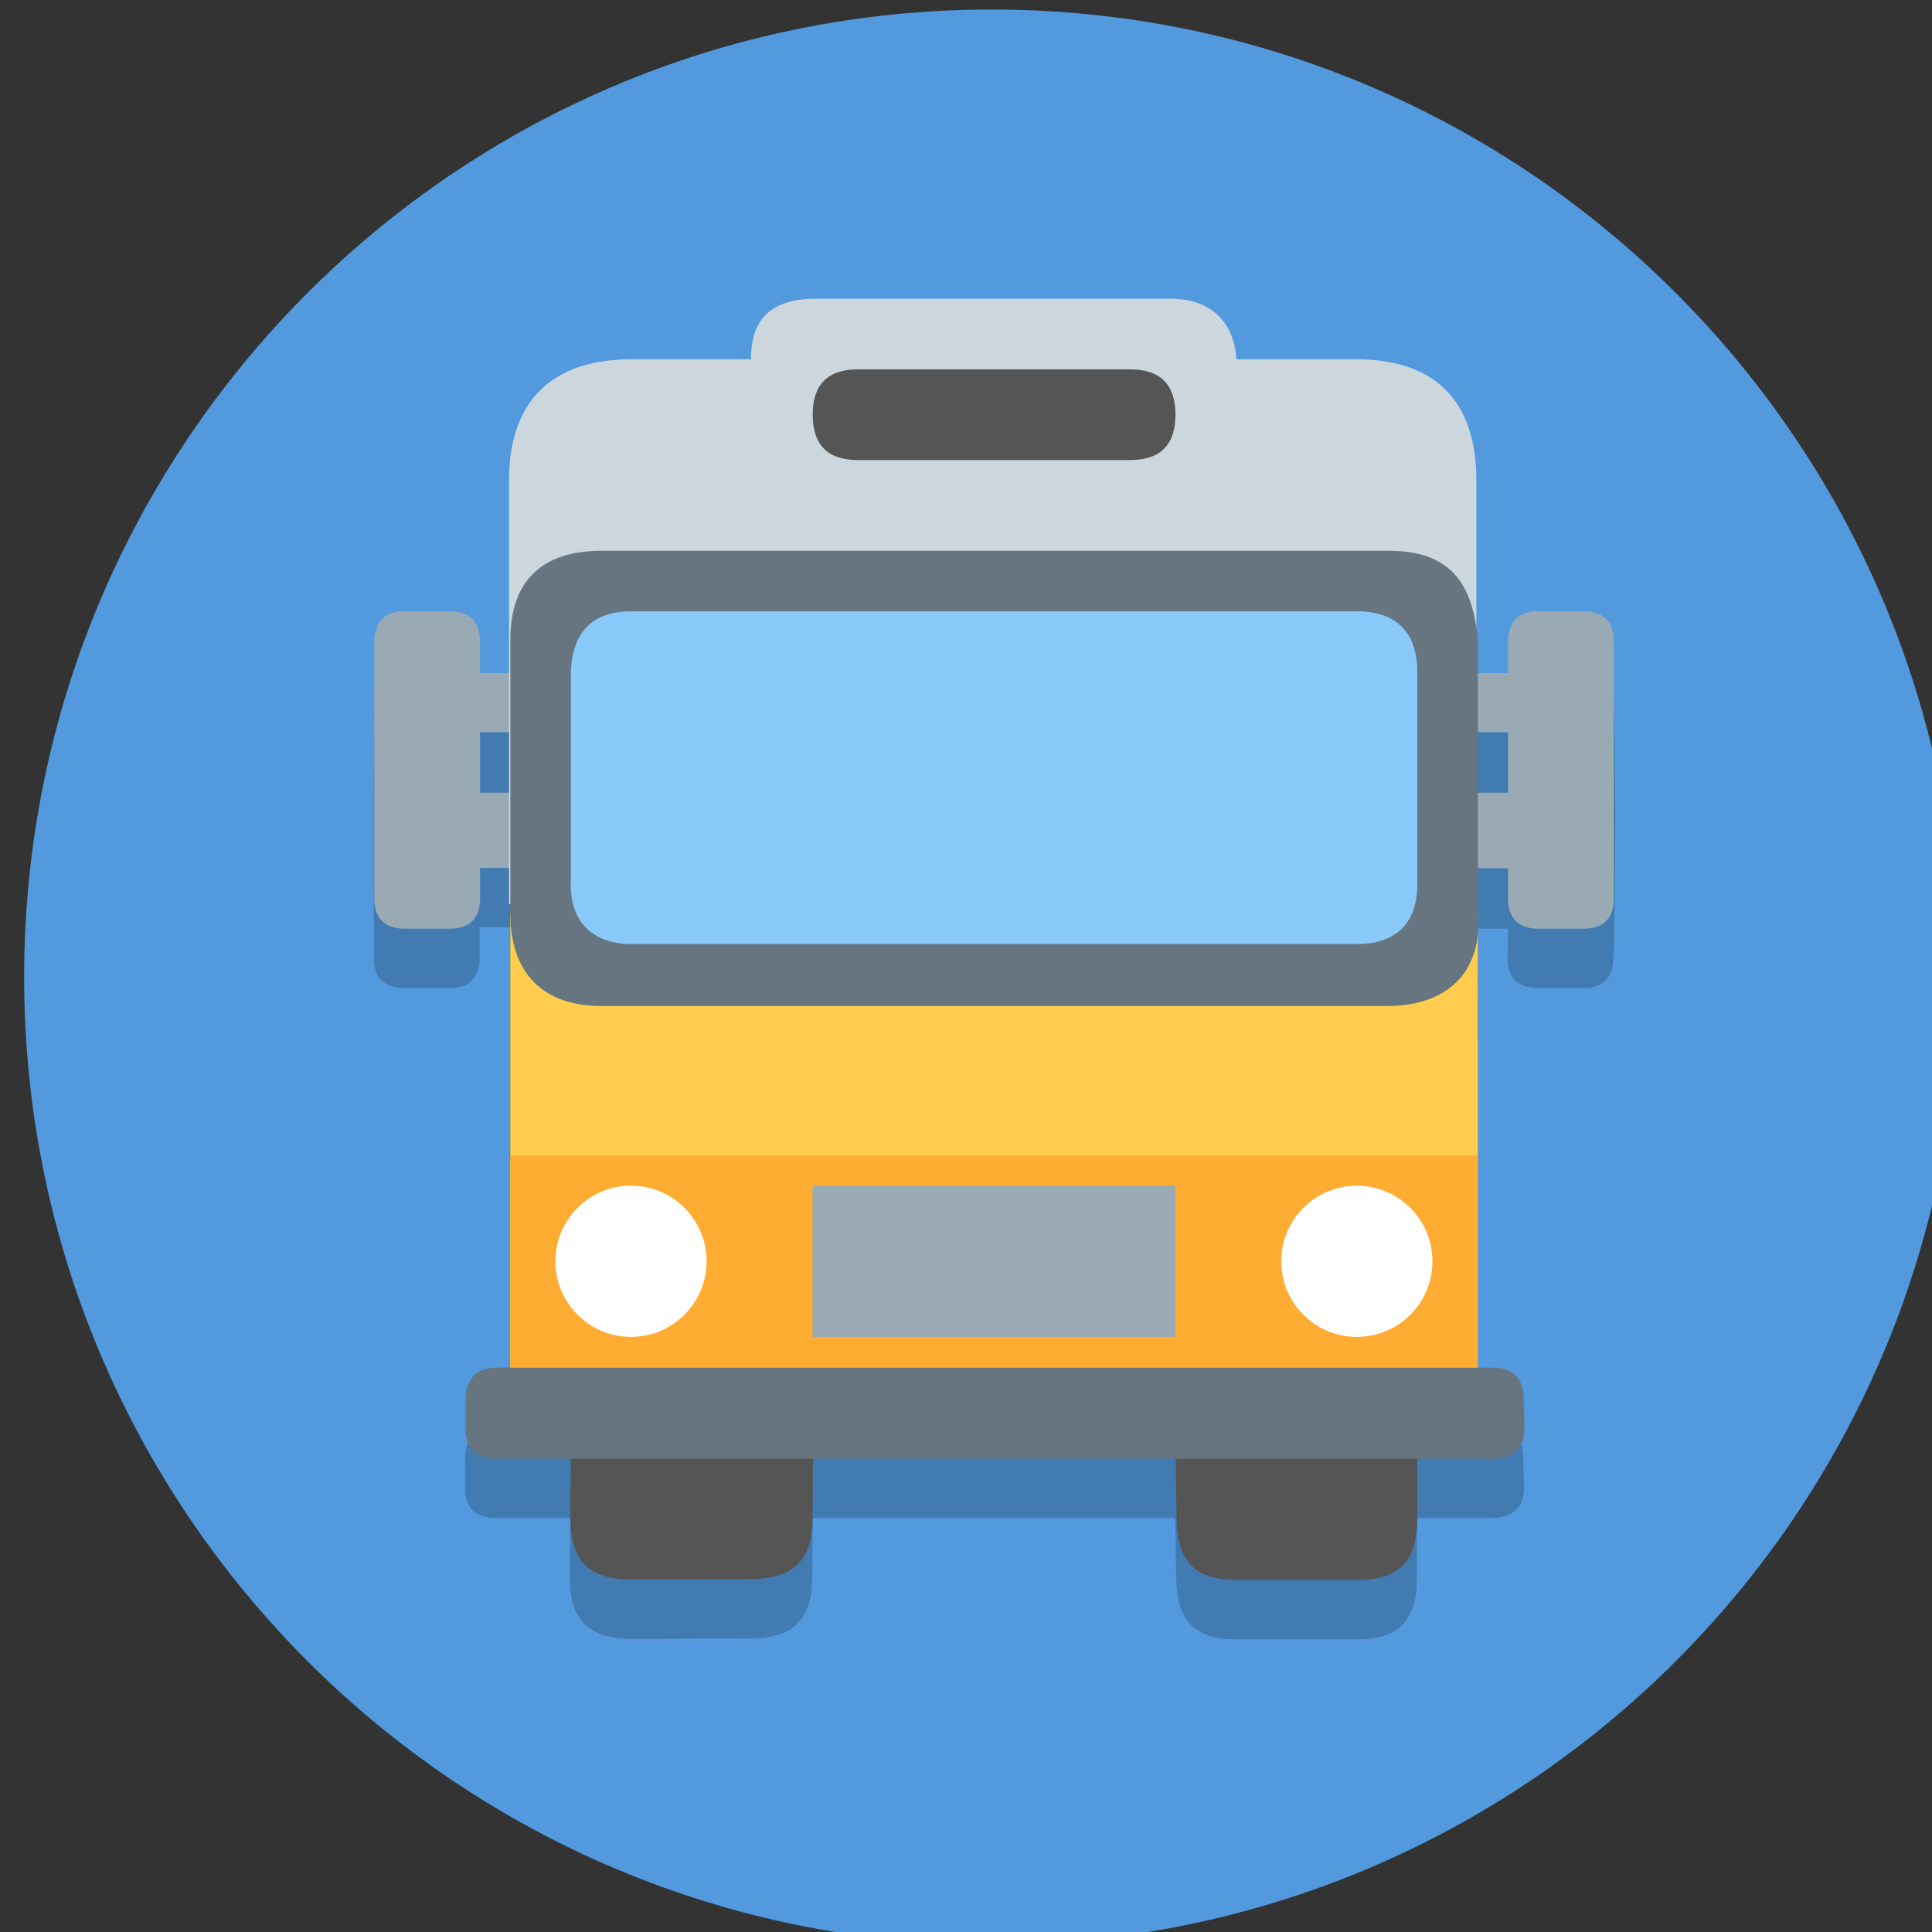 <?xml version="1.0" encoding="UTF-8" standalone="no"?>
<svg
   xmlns:dc="http://purl.org/dc/elements/1.1/"
   xmlns:cc="http://creativecommons.org/ns#"
   xmlns:rdf="http://www.w3.org/1999/02/22-rdf-syntax-ns#"
   xmlns:svg="http://www.w3.org/2000/svg"
   xmlns="http://www.w3.org/2000/svg"
   id="svg8"
   version="1.1"
   viewBox="0 0 33.867 33.867"
   height="128"
   width="128">
  <rect x="0" y="0" width="33.867" height="33.867" fill="#333333" stroke="none"/>
  <defs
     id="defs2" />
  <g
     transform="translate(0,-263.133)"
     id="layer1">
    <g
       transform="matrix(0.265,0,0,0.265,-268.775,157.248)"
       id="bus">
      <g
         transform="translate(1732.843,544.196)"
         id="bus_stop">
        <path
           d="m -589,-80 c 0,35.346 -28.654,64 -64,64 -35.346,0 -64,-28.654 -64,-64 0,-35.346 28.654,-64 64,-64 35.346,0 64,28.654 64,64"
           id="path4485-6-00-40-1-2"
           style="fill:#529add;fill-opacity:1;stroke-width:0.2" />
        <g
           style="fill:#ffffff;fill-opacity:1;stroke:none;stroke-width:37.486;stroke-miterlimit:4;stroke-dasharray:none;stroke-opacity:1;paint-order:stroke fill markers"
           transform="matrix(0.216,0,0,-0.216,-674.941,-62.493)"
           id="g5816-4-7-4-4" />
      </g>
      <path
         style="fill:#000000;fill-opacity:0.2;fill-rule:nonzero;stroke:none;stroke-width:1.25"
         d="m 1038.975,462.928 c 0,1.306 0.702,2 2,2 h 3 c 1.298,0 2,-0.694 2,-2 v -2.029 h 2 v 33.029 0.031 h -0.898 c -1.296,0 -2.067,0.745 -2.067,2.051 v 2.008 c 0,1.306 0.732,1.965 2.027,1.965 h 4.93 l -0.025,3.971 c 0,2.622 1.113,4.026 4.062,4.018 l 7.908,-0.022 c 2.953,-0.01 4.045,-1.419 4.062,-4.041 l 0.025,-3.926 h 23.988 l 0.059,3.982 c 0.038,2.609 1.036,4.043 3.961,4.043 h 8.039 c 2.928,0 3.928,-1.471 3.928,-4.08 v -3.945 h 4.977 c 1.298,0 2.134,-0.704 2.105,-2.01 l -0.045,-2.006 c -0.029,-1.305 -0.739,-2.008 -2.037,-2.008 h -1 L 1112,461 h 2 l -0.025,1.928 c -0.017,1.306 0.702,2 2,2 h 3 c 1.298,0 2,-0.694 2,-2 0.256,-8.982 0.025,-16.928 0.025,-16.928 h -82 c -0.053,20.198 -0.101,-17.872 -0.025,16.928 z"
         id="path22-2" />
      <g
         id="g9466"
         transform="translate(0,1024)">
        <g
           transform="matrix(2.672,0,0,-2.373,1068,-524.725)"
           id="g20"
           style="stroke-width:0.496">
          <path
             id="path22"
             style="fill:#555555;fill-opacity:1;fill-rule:nonzero;stroke:none;stroke-width:0.496"
             d="M 0,-0.298 C -0.006,-1.403 -0.415,-1.997 -1.52,-2 L -4.48,-2.009 C -5.584,-2.013 -6,-1.422 -6,-0.317 l 0.012,2.118 h 6 z" />
        </g>
        <g
           transform="matrix(2.649,0,0,-2.361,1108,-524.663)"
           id="g24"
           style="stroke-width:0.5">
          <path
             id="path26"
             style="fill:#555555;fill-opacity:1;fill-rule:nonzero;stroke:none;stroke-width:0.5"
             d="M 0,-0.281 C 0,-1.386 -0.378,-2.009 -1.483,-2.009 h -3.034 c -1.104,0 -1.48,0.607 -1.495,1.712 L -6.039,1.818 H 4e-7 Z" />
        </g>
        <g
           transform="matrix(2.347,0,0,-2.361,1123.768,-564.823)"
           id="g32"
           style="stroke-width:0.531">
          <path
             id="path34"
             style="fill:#99aab5;fill-opacity:1;fill-rule:nonzero;stroke:none;stroke-width:0.531"
             d="m -1.179,0.075 c 0,-0.553 -0.299,-0.847 -0.852,-0.847 h -1.278 c -0.553,0 -0.852,0.294 -0.852,0.847 V 7.275 c 0,0.552 0.299,0.847 0.852,0.847 h 1.278 c 0.553,0 0.852,-0.295 0.852,-0.847 z" />
        </g>
        <g
           transform="matrix(2.25,0,0,-1.955,1118.25,-577.955)"
           id="g36"
           style="stroke-width:0.596">
          <path
             id="path38"
             style="fill:#99aab5;fill-opacity:1;fill-rule:nonzero;stroke:none;stroke-width:0.596"
             d="M -1,-1 H -33 V 1 H -1 Z" />
        </g>
        <g
           transform="matrix(2.182,0,0,-2.486,1116,-569.514)"
           id="g40"
           style="stroke-width:0.537">
          <path
             id="path42"
             style="fill:#99aab5;fill-opacity:1;fill-rule:nonzero;stroke:none;stroke-width:0.537"
             d="M 0,-1.011 -33,-1 v 2 l 33,-4.4e-7 z" />
        </g>
        <g
           transform="matrix(2.347,0,0,-2.361,1096.167,-600.389)"
           id="g44"
           style="stroke-width:0.531">
          <path
             id="path46"
             transform="matrix(0.426,0,0,-0.424,-467.006,-254.282)"
             d="m 1068,-604 c -3.043,0.111 -3.979,1.697 -4,4 l -8,-10e-6 c -5.185,0.026 -8,2.784 -8,8 v 28 h 64 v -28 c 0,-5.216 -2.693,-8.011 -8,-8 h -7.873 c -0.198,-2.8 -2.03,-3.936 -4.127,-4 z"
             style="fill:#ccd6dd;fill-opacity:1;fill-rule:nonzero;stroke:none;stroke-width:1.25" />
        </g>
        <path
           id="path52"
           style="fill:#ffcc4d;fill-opacity:1;fill-rule:nonzero;stroke:none;stroke-width:1.25"
           d="m 1112,-532 h -64 v -32 h 64 z" />
        <path
           id="path66"
           style="fill:#ffac33;fill-opacity:1;fill-rule:nonzero;stroke:none;stroke-width:1.25"
           d="m 1112,-534 h -64 v -14 h 64 z" />
        <g
           transform="matrix(2.347,0,0,-2.361,1117.292,-529.556)"
           id="g54"
           style="stroke-width:0.531">
          <path
             id="path56"
             style="fill:#66757f;fill-opacity:1;fill-rule:nonzero;stroke:none;stroke-width:0.531"
             d="M -0.941,0.168 C -0.929,-0.384 -1.286,-0.682 -1.839,-0.682 H -29.92 c -0.552,0 -0.864,0.279 -0.864,0.832 V 1 c 0,0.553 0.328,0.869 0.88,0.869 h 28.075 c 0.553,0 0.856,-0.297 0.868,-0.85 z" />
        </g>
        <g
           transform="matrix(2.347,0,0,-2.361,1114.945,-564.972)"
           id="g58"
           style="stroke-width:0.531">
          <path
             id="path60"
             style="fill:#66757f;fill-opacity:1;fill-rule:nonzero;stroke:none;stroke-width:0.531"
             d="M -1.254,-0.412 C -1.111,-2.063 -2.142,-3 -3.799,-3 H -25.959 c -1.657,0 -2.562,0.931 -2.562,2.588 V 7.265 c 0,1.657 0.905,2.488 2.562,2.488 h 22.201 c 1.657,0 2.359,-0.837 2.503,-2.488 z" />
        </g>
        <g
           transform="matrix(2.347,0,0,-2.361,1108,-567.207)"
           id="g62"
           style="stroke-width:0.531">
          <path
             id="path64"
             style="fill:#88c9f9;fill-opacity:1;fill-rule:nonzero;stroke:none;stroke-width:0.531"
             d="M 0,-0.529 C 0,-1.633 -0.599,-2.211 -1.704,-2.211 H -22.154 c -1.104,0 -1.748,0.649 -1.704,1.752 V 5.418 c 0.044,1.103 0.6,1.694 1.704,1.694 H -1.704 C -0.599,7.112 0,6.522 0,5.418 Z" />
        </g>
        <path
           id="path76"
           style="fill:#99aab5;fill-opacity:1;fill-rule:nonzero;stroke:none;stroke-width:1.25"
           d="m 1092,-536 h -24 v -10 h 24 z" />
        <g
           transform="matrix(2.991,0,0,-2.236,1092,-596.66)"
           id="g78"
           style="stroke-width:0.483">
          <path
             id="path80"
             style="fill:#555555;fill-opacity:1;fill-rule:nonzero;stroke:none;stroke-width:0.483"
             d="m -1.003,-1.189 h -6.017 c -0.669,0 -1.003,0.447 -1.003,1.342 0,0.894 0.334,1.342 1.003,1.342 h 6.017 C -0.334,1.494 0,1.047 0,0.152 0,-0.742 -0.334,-1.189 -1.003,-1.189 Z" />
        </g>
        <g
           transform="matrix(2.347,0,0,-2.361,1048.768,-564.823)"
           id="g32-8"
           style="stroke-width:0.531">
          <path
             id="path34-1"
             style="fill:#99aab5;fill-opacity:1;fill-rule:nonzero;stroke:none;stroke-width:0.531"
             d="m -1.179,0.075 c 0,-0.553 -0.299,-0.847 -0.852,-0.847 h -1.278 c -0.553,0 -0.852,0.294 -0.852,0.847 V 7.275 c 0,0.552 0.299,0.847 0.852,0.847 h 1.278 c 0.553,0 0.852,-0.295 0.852,-0.847 z" />
        </g>
        <circle
           style="opacity:1;vector-effect:none;fill:#ffffff;fill-opacity:1;stroke:none;stroke-width:2;stroke-linecap:round;stroke-linejoin:bevel;stroke-miterlimit:4;stroke-dasharray:none;stroke-dashoffset:0;stroke-opacity:1;paint-order:normal"
           id="path9611"
           cx="1055.984"
           cy="-541"
           r="5" />
        <circle
           style="opacity:1;vector-effect:none;fill:#ffffff;fill-opacity:1;stroke:none;stroke-width:2;stroke-linecap:round;stroke-linejoin:bevel;stroke-miterlimit:4;stroke-dasharray:none;stroke-dashoffset:0;stroke-opacity:1;paint-order:normal"
           id="path9611-2"
           cx="1104"
           cy="-541"
           r="5" />
      </g>
    </g>
  </g>
</svg>
